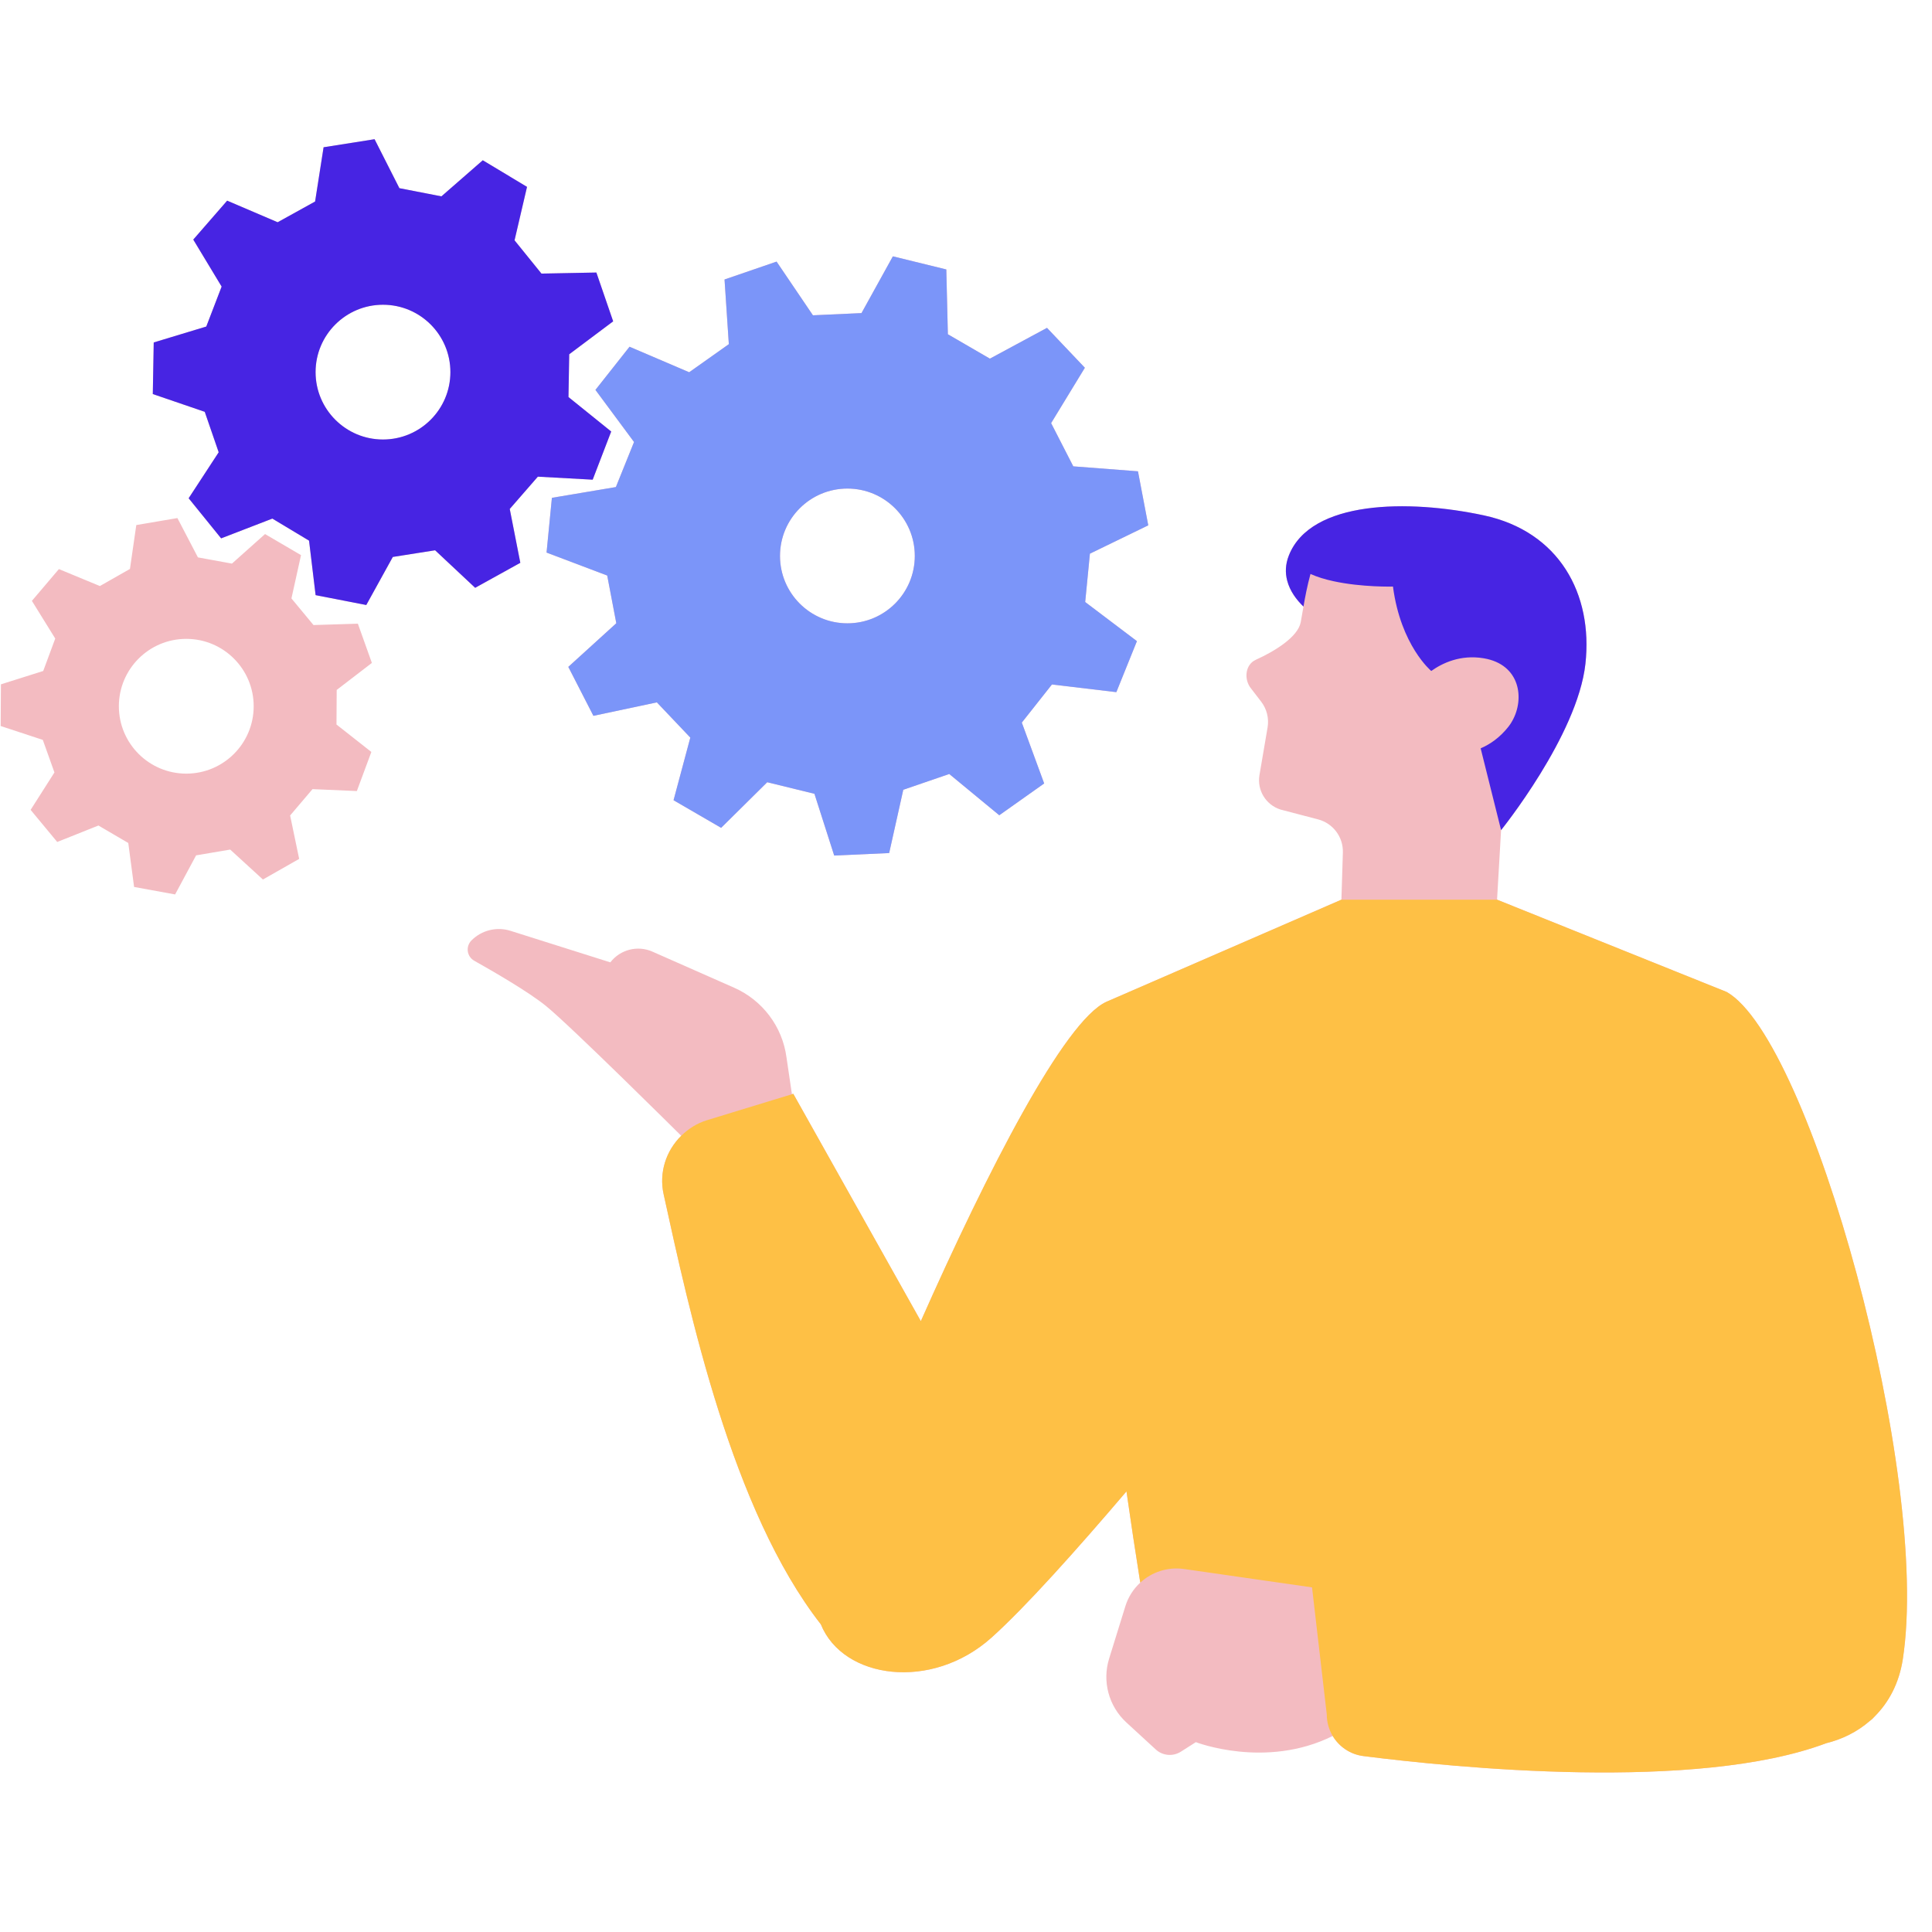 <svg xmlns="http://www.w3.org/2000/svg" xmlns:xlink="http://www.w3.org/1999/xlink" width="512" zoomAndPan="magnify" viewBox="0 0 384 384" height="512" preserveAspectRatio="xMidYMid meet" version="1.0"><defs><clipPath id="69ff5ec622"><path d="M 0 27.672 L 380 27.672 L 380 353 L 0 353 Z M 0 27.672 " clip-rule="nonzero"/></clipPath><clipPath id="40e4983ff2"><path d="M 30 27.672 L 316 27.672 L 316 165 L 30 165 Z M 30 27.672 " clip-rule="nonzero"/></clipPath></defs><g clip-path="url(#69ff5ec622)"><path fill="#f3bbc1" d="M 255.246 116.719 C 255.242 116.715 255.238 116.707 255.238 116.703 C 255.27 116.617 255.316 116.539 255.352 116.453 C 255.312 116.543 255.281 116.633 255.246 116.719 Z M 343.191 197.16 L 297.551 178.816 L 298.352 164.992 C 298.352 164.992 313.539 146.176 315.113 131.957 C 316.652 118.059 309.91 105.645 294.914 102.434 C 279.914 99.219 260.531 99.406 256.176 110.387 C 255.453 112.207 255.445 113.875 255.832 115.379 C 256.363 117.461 257.672 119.211 259.074 120.559 C 258.875 121.707 258.699 122.777 258.531 123.66 C 257.965 126.629 253.328 129.453 249.594 131.141 C 247.469 132.102 247.188 135.074 248.676 136.871 L 250.668 139.461 C 251.785 140.918 252.25 142.777 251.941 144.59 L 250.328 154.055 C 249.816 157.059 251.598 159.977 254.504 160.902 L 261.98 162.859 C 264.957 163.641 267 166.371 266.906 169.449 L 266.617 178.816 L 219.895 199.117 C 211.523 202.938 196.281 232.723 183.023 262.586 L 157.672 217.402 L 157.402 217.484 C 156.879 214.023 156.457 211.188 156.32 210.156 C 155.512 204.051 151.555 198.809 145.918 196.316 L 129.668 189.141 C 126.723 187.844 123.27 188.723 121.309 191.277 L 101.469 185.008 C 98.727 184.141 95.723 184.883 93.699 186.926 C 92.512 188.129 92.785 190.125 94.258 190.953 C 98.184 193.16 105.051 197.145 108.453 199.891 C 113.387 203.875 135.363 225.711 135.363 225.711 L 135.375 225.77 C 132.406 228.711 130.945 233.016 131.898 237.352 C 137.031 260.727 145.438 300.16 163.148 322.848 C 167.566 333.766 185.168 336.164 197.07 325.488 C 203.758 319.492 213.906 308.148 223.895 296.426 C 224.773 302.598 225.715 308.773 226.637 314.562 C 225.297 315.797 224.254 317.379 223.684 319.223 L 220.449 329.652 C 219.039 334.188 220.371 339.129 223.867 342.344 L 229.719 347.723 C 231.086 348.98 233.133 349.164 234.699 348.164 L 237.684 346.266 C 237.684 346.266 251.582 351.664 264.887 345.039 C 266.16 347.168 268.355 348.695 270.973 349.031 C 289.199 351.352 337.23 356.156 362.973 346.477 C 366.148 345.699 369.141 344.223 371.637 342.047 C 371.641 342.047 371.641 342.047 371.641 342.047 C 372.012 341.781 372.336 341.469 372.633 341.129 C 375.422 338.332 377.457 334.559 378.191 329.805 C 383.844 293.285 359.84 206.578 343.191 197.16 Z M 118.344 77.496 C 121.93 72.965 121.543 73.453 125.125 68.918 L 136.98 73.988 C 140.43 71.547 141.41 70.852 144.859 68.406 L 144.004 55.547 C 149.473 53.672 148.883 53.875 154.348 51.996 L 161.578 62.668 C 165.805 62.477 167.004 62.422 171.227 62.23 L 177.465 50.949 C 183.078 52.324 182.473 52.176 188.086 53.551 L 188.395 66.434 C 192.055 68.559 193.094 69.16 196.75 71.281 L 208.098 65.164 C 212.074 69.355 211.645 68.902 215.625 73.094 L 208.918 84.098 C 210.848 87.859 211.395 88.93 213.324 92.691 L 226.18 93.676 C 227.262 99.352 227.145 98.738 228.223 104.414 L 216.629 110.047 C 216.215 114.254 216.102 115.449 215.688 119.656 L 225.969 127.43 C 223.809 132.789 224.043 132.211 221.883 137.57 L 209.078 136.043 C 206.457 139.359 205.711 140.301 203.09 143.621 L 207.535 155.715 C 202.82 159.055 203.328 158.695 198.613 162.035 L 188.668 153.836 C 184.668 155.207 183.531 155.598 179.531 156.973 L 176.727 169.551 C 170.953 169.812 171.578 169.781 165.801 170.043 L 161.875 157.77 C 157.766 156.766 156.598 156.477 152.492 155.473 L 143.328 164.539 C 138.332 161.637 138.871 161.949 133.871 159.051 L 137.203 146.602 C 134.293 143.535 133.465 142.664 130.555 139.598 L 117.941 142.273 C 115.305 137.133 115.59 137.688 112.953 132.547 L 122.492 123.875 C 121.699 119.723 121.477 118.543 120.688 114.391 L 108.629 109.828 C 109.191 104.078 109.133 104.699 109.691 98.945 L 122.406 96.805 C 123.988 92.887 124.438 91.77 126.02 87.852 Z M 155.031 110.496 C 155.031 117.895 161.027 123.891 168.426 123.891 C 175.828 123.891 181.824 117.895 181.824 110.496 C 181.824 103.102 175.828 97.105 168.426 97.105 C 161.027 97.105 155.031 103.102 155.031 110.496 Z M 66.922 137.133 C 66.906 139.969 66.898 141.164 66.879 144.004 L 73.809 149.457 C 72.336 153.422 72.395 153.262 70.926 157.227 L 62.113 156.848 C 60.277 159.008 59.504 159.918 57.664 162.082 L 59.461 170.711 C 55.789 172.801 55.934 172.719 52.258 174.809 L 45.754 168.859 C 42.957 169.332 41.777 169.535 38.977 170.008 L 34.805 177.777 C 30.648 177.016 30.812 177.047 26.652 176.289 L 25.496 167.551 C 23.047 166.113 22.016 165.512 19.566 164.078 L 11.375 167.348 C 8.676 164.094 8.785 164.223 6.086 160.969 L 10.82 153.531 C 9.867 150.859 9.465 149.73 8.508 147.059 L 0.133 144.301 C 0.16 140.074 0.156 140.242 0.184 136.016 L 8.59 133.363 C 9.578 130.699 9.996 129.582 10.98 126.918 L 6.34 119.426 C 9.078 116.203 8.969 116.332 11.707 113.109 L 19.855 116.48 C 22.32 115.074 23.359 114.484 25.828 113.082 L 27.09 104.359 C 31.258 103.648 31.094 103.68 35.262 102.969 L 39.34 110.785 C 42.133 111.297 43.309 111.512 46.102 112.02 L 52.68 106.148 C 56.328 108.285 56.184 108.199 59.832 110.336 L 57.926 118.941 C 59.738 121.129 60.5 122.047 62.312 124.234 L 71.129 123.961 C 72.547 127.941 72.492 127.781 73.914 131.762 Z M 50.422 140.371 C 50.422 132.977 44.422 126.98 37.023 126.98 C 29.625 126.98 23.625 132.977 23.625 140.371 C 23.625 147.77 29.625 153.766 37.023 153.766 C 44.422 153.766 50.422 147.77 50.422 140.371 Z M 94.445 116.832 L 86.48 109.375 C 83.008 109.922 81.547 110.152 78.074 110.699 L 72.801 120.25 C 67.664 119.25 67.867 119.293 62.73 118.293 L 61.426 107.461 C 58.414 105.648 57.145 104.887 54.133 103.074 L 43.949 107.004 C 40.66 102.938 40.789 103.098 37.496 99.031 L 43.465 89.895 C 42.32 86.574 41.84 85.176 40.695 81.852 L 30.371 78.32 C 30.461 73.09 30.461 73.297 30.551 68.066 L 41 64.902 C 42.258 61.621 42.789 60.242 44.051 56.961 L 38.414 47.621 C 41.848 43.672 41.711 43.828 45.148 39.883 L 55.184 44.172 C 58.258 42.469 59.551 41.75 62.625 40.051 L 64.316 29.27 C 69.484 28.453 69.281 28.488 74.449 27.672 L 79.379 37.402 C 82.832 38.074 84.285 38.359 87.734 39.027 L 95.957 31.855 C 100.445 34.551 100.266 34.445 104.75 37.141 L 102.27 47.766 C 104.48 50.496 105.41 51.648 107.621 54.379 L 118.535 54.168 C 120.238 59.113 120.168 58.918 121.871 63.867 L 113.137 70.41 C 113.074 73.922 113.051 75.402 112.988 78.914 L 121.48 85.766 C 119.605 90.648 119.68 90.457 117.801 95.336 L 106.902 94.738 C 104.598 97.391 103.625 98.508 101.316 101.156 L 103.418 111.863 C 98.84 114.398 99.023 114.301 94.445 116.832 Z M 89.52 73.961 C 89.52 66.566 83.52 60.57 76.121 60.57 C 68.723 60.57 62.723 66.566 62.723 73.961 C 62.723 81.359 68.723 87.355 76.121 87.355 C 83.52 87.355 89.52 81.359 89.52 73.961 Z M 89.52 73.961 " fill-opacity="1" fill-rule="nonzero"/></g><path fill="#fec045" d="M 378.195 329.805 C 377.457 334.562 375.422 338.332 372.633 341.129 C 372.336 341.469 372.016 341.781 371.641 342.047 C 369.141 344.223 366.148 345.699 362.973 346.477 C 337.234 356.156 289.203 351.352 270.973 349.031 C 268.355 348.695 266.16 347.168 264.887 345.039 C 264.137 343.785 263.707 342.316 263.707 340.762 L 260.777 315.504 L 235.348 311.852 C 232.086 311.387 228.922 312.457 226.637 314.562 C 225.715 308.773 224.773 302.598 223.895 296.426 C 213.906 308.148 203.758 319.492 197.07 325.488 C 185.168 336.164 167.566 333.766 163.148 322.848 C 145.438 300.16 137.031 260.727 131.898 237.352 C 130.945 233.016 132.406 228.711 135.375 225.77 C 136.785 224.379 138.5 223.262 140.516 222.648 L 157.402 217.488 L 157.672 217.402 L 183.023 262.586 C 196.281 232.723 211.523 202.941 219.895 199.117 L 266.617 178.816 L 297.551 178.816 L 343.191 197.16 C 359.84 206.578 383.844 293.285 378.195 329.805 Z M 378.195 329.805 " fill-opacity="1" fill-rule="nonzero"/><path fill="#7b95f9" d="M 216.629 110.047 L 228.227 104.414 C 227.145 98.738 227.262 99.352 226.18 93.676 L 213.324 92.691 C 211.398 88.93 210.848 87.859 208.918 84.098 L 215.625 73.094 C 211.648 68.902 212.078 69.355 208.098 65.164 L 196.75 71.285 C 193.094 69.16 192.055 68.559 188.398 66.438 L 188.086 53.555 C 182.473 52.18 183.078 52.324 177.465 50.949 L 171.23 62.23 C 167.004 62.422 165.805 62.477 161.578 62.668 L 154.352 51.996 C 148.883 53.875 149.473 53.672 144.008 55.551 L 144.863 68.406 C 141.41 70.852 140.43 71.547 136.98 73.988 L 125.125 68.918 C 121.543 73.453 121.93 72.965 118.348 77.496 L 126.02 87.852 C 124.441 91.773 123.992 92.887 122.41 96.809 L 109.695 98.949 C 109.133 104.699 109.195 104.078 108.633 109.828 L 120.688 114.391 C 121.48 118.543 121.703 119.723 122.496 123.875 L 112.957 132.547 C 115.594 137.691 115.309 137.137 117.945 142.277 L 130.559 139.602 C 133.469 142.668 134.297 143.535 137.207 146.602 L 133.875 159.051 C 138.871 161.953 138.332 161.641 143.332 164.539 L 152.492 155.473 C 156.602 156.48 157.77 156.766 161.875 157.773 L 165.805 170.047 C 171.578 169.785 170.957 169.812 176.73 169.551 L 179.535 156.973 C 183.535 155.602 184.672 155.211 188.672 153.836 L 198.613 162.039 C 203.332 158.699 202.82 159.059 207.539 155.719 L 203.094 143.621 C 205.715 140.305 206.461 139.363 209.082 136.047 L 221.883 137.57 C 224.047 132.211 223.812 132.793 225.973 127.434 L 215.691 119.656 C 216.102 115.449 216.219 114.254 216.629 110.047 Z M 168.43 123.891 C 161.027 123.891 155.031 117.895 155.031 110.496 C 155.031 103.102 161.027 97.105 168.43 97.105 C 175.828 97.105 181.824 103.102 181.824 110.496 C 181.824 117.895 175.828 123.891 168.43 123.891 Z M 168.43 123.891 " fill-opacity="1" fill-rule="nonzero"/><g clip-path="url(#40e4983ff2)"><path fill="#4724e3" d="M 315.113 131.957 C 313.539 146.176 298.352 164.992 298.352 164.992 L 294.293 148.738 C 296.203 147.914 298.133 146.574 299.836 144.41 C 300.117 144.055 300.359 143.668 300.586 143.266 C 303.078 138.84 302.137 132.062 294.914 130.84 C 290.289 130.059 286.676 131.793 284.473 133.363 C 284.473 133.363 278.41 128.332 276.863 116.586 C 276.863 116.586 270.68 116.75 265.043 115.52 C 263.418 115.168 261.84 114.699 260.469 114.078 C 259.816 116.461 259.406 118.648 259.074 120.559 C 257.676 119.211 256.363 117.461 255.832 115.379 C 255.445 113.875 255.453 112.207 256.176 110.387 C 260.531 99.406 279.914 99.219 294.914 102.43 C 309.91 105.645 316.652 118.059 315.113 131.957 Z M 113.137 70.414 C 113.074 73.926 113.051 75.402 112.988 78.918 L 121.48 85.766 C 119.605 90.648 119.68 90.457 117.801 95.34 L 106.902 94.742 C 104.598 97.391 103.625 98.508 101.316 101.16 L 103.418 111.863 C 98.84 114.398 99.023 114.297 94.445 116.832 L 86.48 109.371 C 83.008 109.922 81.547 110.152 78.074 110.699 L 72.801 120.25 C 67.664 119.25 67.867 119.289 62.73 118.289 L 61.426 107.457 C 58.414 105.648 57.148 104.887 54.133 103.074 L 43.953 107.004 C 40.66 102.938 40.789 103.098 37.496 99.031 L 43.465 89.895 C 42.32 86.574 41.84 85.176 40.695 81.852 L 30.371 78.32 C 30.465 73.09 30.461 73.297 30.555 68.066 L 41 64.902 C 42.262 61.621 42.789 60.242 44.051 56.961 L 38.414 47.621 C 41.848 43.672 41.711 43.828 45.148 39.883 L 55.184 44.172 C 58.258 42.469 59.555 41.75 62.629 40.051 L 64.316 29.27 C 69.484 28.453 69.281 28.484 74.449 27.668 L 79.383 37.402 C 82.832 38.074 84.285 38.355 87.734 39.027 L 95.957 31.855 C 100.445 34.551 100.266 34.445 104.75 37.141 L 102.27 47.766 C 104.48 50.496 105.41 51.645 107.621 54.379 L 118.535 54.168 C 120.238 59.113 120.172 58.918 121.871 63.867 Z M 89.52 73.961 C 89.52 66.566 83.52 60.57 76.121 60.57 C 68.723 60.57 62.723 66.566 62.723 73.961 C 62.723 81.359 68.723 87.355 76.121 87.355 C 83.52 87.355 89.52 81.359 89.52 73.961 Z M 89.52 73.961 " fill-opacity="1" fill-rule="nonzero"/></g></svg>